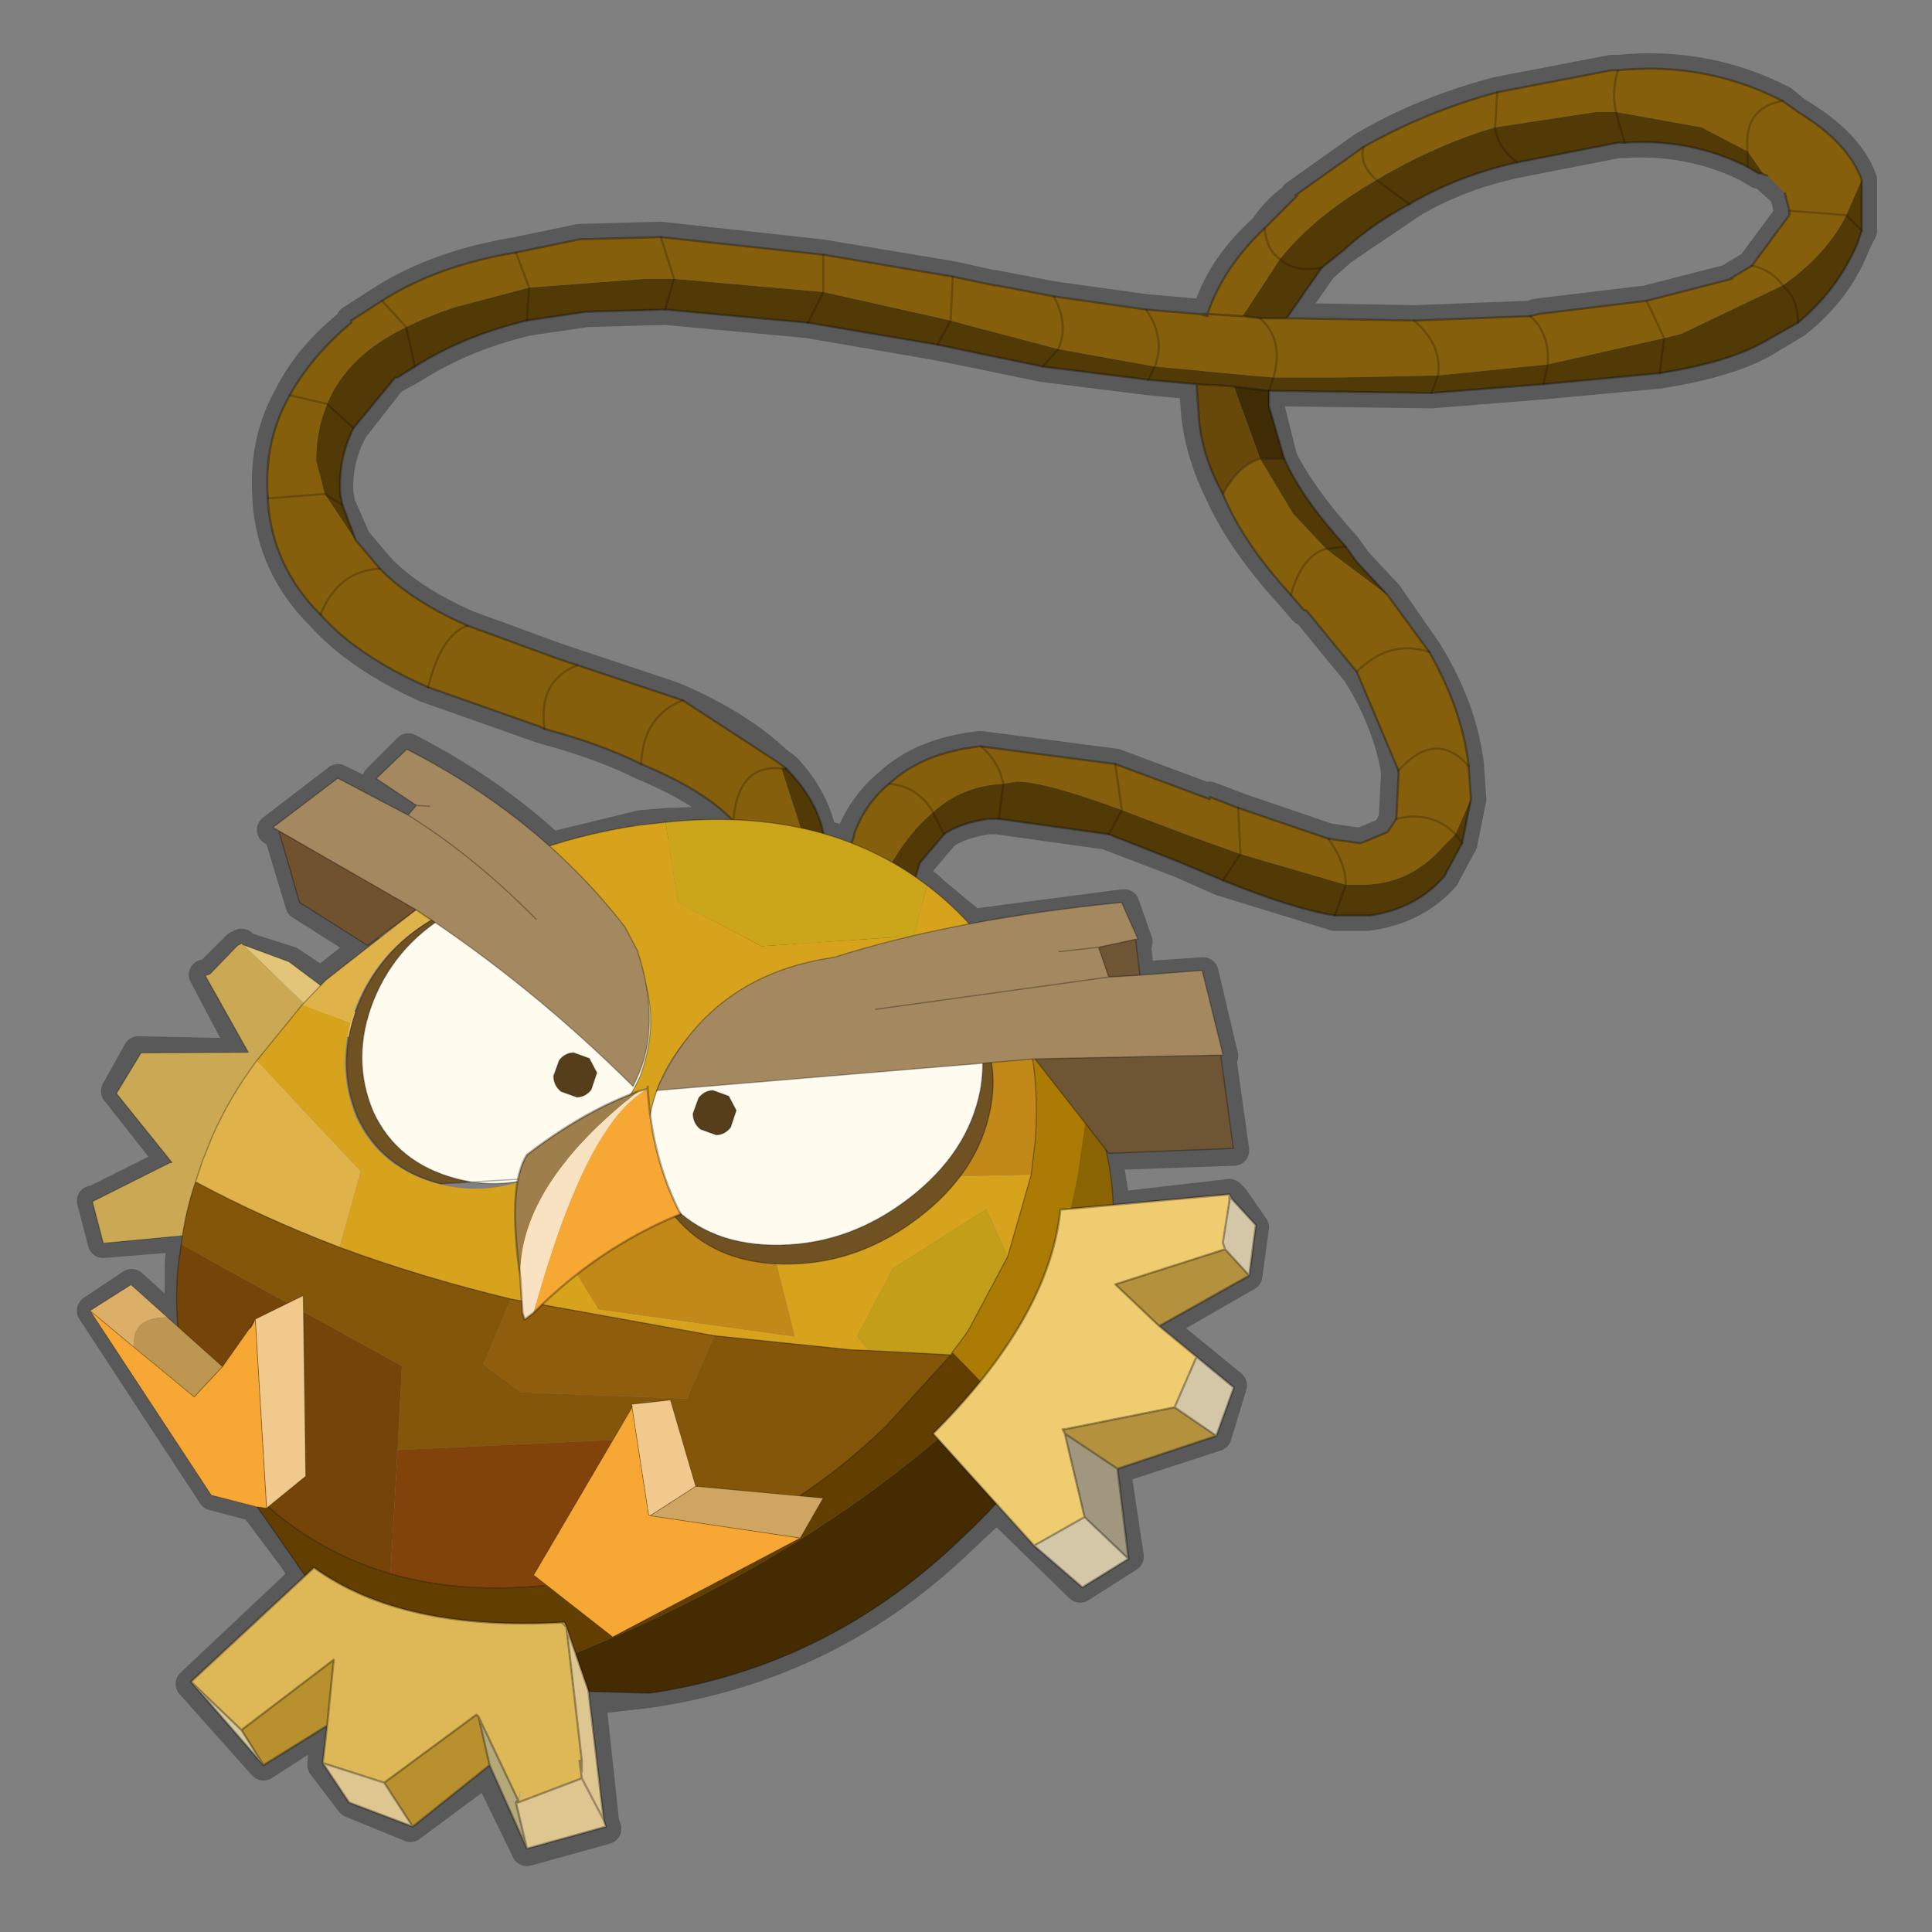 <?xml version="1.0" encoding="UTF-8" standalone="no"?>
<svg xmlns:xlink="http://www.w3.org/1999/xlink" height="440.0px" width="440.0px" xmlns="http://www.w3.org/2000/svg">
  <rect width="100%" height="100%" fill="#808080" stroke="none"/>
  <g transform="matrix(10.0, 0.0, 0.0, 10.0, 0.0, 0.0)">
    <use height="44.0" transform="matrix(1.0, 0.0, 0.0, 1.0, 0.0, 0.0)" width="44.0" xlink:href="#shape0"/>
    <use height="15.8" transform="matrix(0.545, -0.091, 0.047, 0.407, 1.5, 22.15)" width="13.0" xlink:href="#sprite0"/>
    <use height="36.6" transform="matrix(0.546, -0.011, 0.011, 0.546, 3.8, 18.9)" width="39.15" xlink:href="#sprite1"/>
    <use height="18.35" transform="matrix(0.546, -0.011, 0.011, 0.546, 6.179, 17.124)" width="15.6" xlink:href="#sprite2"/>
    <use height="14.8" transform="matrix(0.546, -0.011, 0.011, 0.546, 14.626, 20.772)" width="24.45" xlink:href="#sprite4"/>
    <use height="5.3" transform="matrix(1.0, 0.0, 0.0, 1.0, 11.75, 24.75)" width="3.75" xlink:href="#shape8"/>
    <use height="14.4" transform="matrix(0.383, -0.122, 0.172, 0.367, 1.929, 29.593)" width="11.4" xlink:href="#sprite5"/>
    <use height="6.4" transform="matrix(1.0, 0.0, 0.0, 1.0, 4.35, 35.7)" width="9.45" xlink:href="#shape10"/>
    <use height="15.0" transform="matrix(0.352, 0.177, -0.137, 0.335, 14.037, 31.265)" width="13.85" xlink:href="#sprite6"/>
    <use height="8.95" transform="matrix(1.0, 0.0, 0.0, 1.0, 21.25, 27.2)" width="7.35" xlink:href="#shape12"/>
  </g>
  <defs>
    <g id="shape0" transform="matrix(1.0, 0.0, 0.0, 1.0, 0.0, 0.0)">
      <path d="M44.0 44.0 L0.0 44.0 0.0 0.0 44.0 0.0 44.0 44.0" fill="#43adca" fill-opacity="0.0" fill-rule="evenodd" stroke="none"/>
      <path d="M42.4 5.25 L42.4 4.1 Q42.1 3.25 40.9 2.55 L40.6 2.3 Q38.85 1.4 36.85 1.6 L36.7 1.6 34.1 2.1 Q32.4 2.55 31.05 3.35 L29.5 4.45 29.55 4.45 Q29.1 4.75 28.8 5.2 27.8 6.1 27.5 7.15 L27.5 7.2 27.25 7.15 26.1 7.05 23.95 6.75 22.65 6.5 22.6 6.5 21.7 6.3 18.7 5.8 15.05 5.4 13.2 5.45 11.75 5.75 Q9.95 6.05 8.7 6.85 L8.0 7.3 8.0 7.35 Q7.05 8.1 6.6 9.0 6.0 10.05 6.1 11.35 L6.1 11.4 Q6.2 12.9 7.3 14.0 8.15 14.95 9.7 15.65 L12.25 16.55 12.4 16.6 Q13.7 16.95 14.6 17.4 16.05 18.0 16.7 18.7 L15.2 18.75 14.6 18.8 12.55 19.3 Q11.15 18.0 9.3 17.05 L8.6 17.75 9.5 18.35 9.3 18.55 7.7 17.75 6.2 18.9 6.35 18.95 6.85 20.6 8.35 21.55 7.4 22.3 7.35 22.4 6.6 21.9 5.5 21.55 5.5 21.5 5.4 21.55 4.75 22.2 4.65 22.2 5.6 24.0 3.15 23.95 2.65 24.85 3.95 26.5 3.85 26.5 2.15 27.35 2.1 27.35 2.35 28.3 4.2 28.15 4.15 28.3 4.1 28.8 4.1 30.25 3.0 29.25 2.1 29.85 4.85 34.05 5.8 34.3 6.7 35.5 6.95 35.9 4.35 38.35 6.0 40.2 7.4 39.3 7.35 40.2 8.0 41.05 9.35 41.6 11.1 40.3 12.0 42.15 13.8 41.65 13.75 41.5 13.45 38.7 14.75 38.55 Q18.9 37.95 21.9 35.05 L22.7 34.3 24.6 36.15 25.7 35.45 25.4 33.45 27.7 32.7 28.05 31.55 26.4 30.2 28.4 29.05 28.55 27.95 28.1 27.3 28.0 27.2 25.4 27.5 25.2 26.25 25.25 26.3 28.1 26.2 27.8 24.05 27.85 24.05 27.4 22.15 25.95 22.25 25.85 21.45 25.9 21.45 25.6 20.6 22.15 21.05 21.25 20.3 21.15 20.2 20.85 20.0 20.95 19.65 21.5 19.0 Q21.85 18.75 22.5 18.65 L22.7 18.65 25.2 19.0 26.9 19.65 27.8 20.05 30.4 20.85 31.15 20.85 Q32.25 20.7 32.9 19.95 L32.95 19.85 33.3 19.2 33.5 18.2 33.45 17.5 33.45 17.45 Q33.3 16.15 32.5 14.85 L31.6 13.55 30.9 12.8 30.65 12.45 Q29.65 11.35 29.2 10.45 L28.9 9.25 28.9 9.2 28.9 8.9 32.6 8.95 35.1 8.75 37.8 8.5 Q39.35 8.25 40.15 7.8 L40.9 7.35 Q41.85 6.6 42.25 5.55 L42.4 5.25 M36.95 3.25 Q38.5 3.15 39.8 3.8 L40.05 3.95 40.1 3.95 40.2 4.0 40.65 4.4 40.75 4.8 40.75 4.9 39.9 6.05 39.4 6.35 39.45 6.35 37.5 6.85 35.0 7.15 34.85 7.2 32.2 7.3 29.5 7.25 29.3 7.25 30.1 6.1 30.55 5.7 32.1 4.65 Q33.15 4.0 34.55 3.7 L36.85 3.25 36.95 3.25 M22.3 8.05 L23.75 8.35 26.15 8.65 27.2 8.75 27.25 9.45 Q27.35 10.35 27.8 11.25 28.3 12.35 29.4 13.55 L29.7 13.9 29.75 13.9 30.9 15.3 Q31.6 16.4 31.8 17.55 L31.8 17.65 31.75 18.65 31.6 18.95 31.0 19.2 30.95 19.2 30.25 19.1 28.2 18.4 27.55 18.15 27.55 18.2 25.4 17.4 22.35 17.0 22.3 17.0 Q21.0 17.15 20.25 17.85 19.7 18.3 19.4 19.0 L19.4 19.05 19.35 19.2 18.7 19.0 Q18.55 18.2 17.9 17.5 L17.7 17.35 Q16.85 16.55 15.5 15.95 L15.25 15.85 13.15 15.15 12.7 15.0 10.65 14.25 Q9.4 13.7 8.7 13.0 L8.65 12.95 8.1 12.3 7.75 11.5 7.7 11.25 Q7.65 10.45 8.05 9.75 L8.95 8.6 9.0 8.6 9.45 8.35 Q10.55 7.65 12.0 7.3 L13.35 7.1 15.15 7.05 18.4 7.35 21.3 7.85 22.3 8.05" fill="none" stroke="#000000" stroke-linecap="round" stroke-linejoin="round" stroke-opacity="0.302" stroke-width="0.7"/>
      <path d="M42.05 4.9 Q41.6 5.8 40.6 6.5 40.35 6.15 39.9 6.05 40.35 6.15 40.6 6.5 L38.3 7.6 37.9 7.7 35.25 8.3 Q35.3 7.6 34.85 7.2 35.3 7.6 35.25 8.3 L32.75 8.55 Q32.85 7.85 32.2 7.3 L34.85 7.2 35.05 7.15 37.5 6.85 39.45 6.35 39.4 6.35 39.9 6.05 40.75 4.9 40.75 4.8 42.05 4.9 40.75 4.8 40.65 4.4 40.25 4.0 40.1 3.95 40.15 3.95 39.8 3.45 38.75 2.9 36.8 2.55 36.35 2.55 34.05 2.9 Q32.85 3.25 31.6 3.95 L31.35 4.1 Q29.95 4.9 29.15 5.9 28.85 5.7 28.8 5.2 28.85 5.7 29.15 5.9 L28.3 7.2 28.7 7.25 29.3 7.25 29.5 7.25 32.2 7.3 Q32.85 7.85 32.75 8.55 L30.5 8.6 29.0 8.6 26.3 8.35 Q26.55 7.7 26.1 7.05 26.55 7.7 26.3 8.35 L24.1 7.95 22.2 7.45 21.65 7.3 21.7 6.3 22.65 6.5 22.7 6.5 24.0 6.75 26.1 7.05 27.3 7.15 27.5 7.2 27.5 7.15 Q27.85 6.1 28.8 5.2 L29.55 4.45 29.5 4.45 31.05 3.35 Q32.45 2.55 34.1 2.1 L36.7 1.6 36.85 1.6 Q38.85 1.4 40.6 2.3 L40.95 2.55 Q42.1 3.25 42.4 4.1 L42.05 4.9 M31.6 13.55 L32.55 14.85 Q33.3 16.15 33.45 17.45 L33.45 17.5 33.5 18.2 33.15 19.0 32.85 19.3 Q32.1 20.15 31.0 20.15 L30.65 20.15 28.25 19.45 27.0 19.0 25.55 18.45 25.4 17.4 27.55 18.2 27.55 18.15 28.2 18.4 30.25 19.1 30.95 19.2 31.0 19.2 31.6 18.95 31.8 18.65 31.85 17.65 31.85 17.55 30.9 15.3 29.75 13.9 29.7 13.9 29.4 13.55 Q28.3 12.35 27.85 11.25 28.2 10.6 28.7 10.45 L29.45 11.7 30.2 12.5 Q29.65 12.65 29.4 13.55 29.65 12.65 30.2 12.5 L31.6 13.55 M18.9 22.85 L18.55 22.45 18.5 21.9 19.2 19.7 19.45 19.05 19.45 19.0 Q19.7 18.3 20.25 17.85 21.0 17.15 22.3 17.0 L22.35 17.0 25.4 17.4 25.55 18.45 Q23.8 17.8 23.15 17.8 L22.85 17.85 Q21.9 17.9 21.25 18.5 20.9 17.9 20.25 17.85 20.9 17.9 21.25 18.5 20.7 18.95 20.25 19.75 L20.2 19.75 Q19.55 20.8 18.9 22.85 M8.1 12.3 L8.65 12.95 8.7 13.0 Q9.4 13.7 10.65 14.25 L12.7 15.0 13.15 15.15 15.25 15.85 15.55 15.95 17.7 17.35 17.9 17.5 17.8 17.5 18.25 18.9 18.2 19.5 Q17.85 20.95 15.9 22.2 L15.75 21.65 16.05 21.1 17.0 20.3 17.15 19.8 17.15 19.5 16.7 18.7 Q16.05 18.0 14.6 17.4 13.7 16.95 12.4 16.6 L12.3 16.55 9.75 15.65 Q8.15 14.95 7.3 14.0 6.2 12.9 6.1 11.4 L6.1 11.35 Q6.0 10.05 6.6 9.0 7.1 8.1 8.0 7.35 L8.0 7.3 8.7 6.85 Q9.95 6.05 11.75 5.75 L13.2 5.45 15.05 5.4 18.75 5.8 21.7 6.3 21.65 7.3 18.75 6.65 15.35 6.35 14.7 6.35 12.05 6.55 10.35 7.0 Q9.75 7.2 9.25 7.45 L8.7 6.85 9.25 7.45 Q7.9 8.1 7.45 9.2 L6.6 9.0 7.45 9.2 Q7.2 9.8 7.2 10.5 L7.4 11.25 7.8 11.85 8.1 12.3 M36.85 1.6 Q36.7 2.05 36.8 2.55 36.7 2.05 36.85 1.6 M40.6 2.3 Q39.7 2.45 39.8 3.45 39.7 2.45 40.6 2.3 M31.35 4.1 Q30.95 3.75 31.05 3.35 30.95 3.75 31.35 4.1 M34.1 2.1 L34.05 2.9 34.1 2.1 M37.5 6.85 L37.9 7.7 37.5 6.85 M24.0 6.75 Q24.35 7.4 24.1 7.95 24.35 7.4 24.0 6.75 M29.0 8.6 Q29.25 7.75 28.7 7.25 29.25 7.75 29.0 8.6 M28.3 7.2 L27.5 7.15 28.3 7.2 M28.2 18.4 L28.25 19.45 28.2 18.4 M22.35 17.0 Q22.75 17.35 22.85 17.85 22.75 17.35 22.35 17.0 M31.8 18.65 Q32.6 18.45 33.15 19.0 32.6 18.45 31.8 18.65 M32.55 14.85 Q31.65 14.55 30.9 15.3 31.65 14.55 32.55 14.85 M30.25 19.1 Q30.65 19.65 30.65 20.15 30.65 19.65 30.25 19.1 M31.85 17.55 Q32.7 16.6 33.45 17.45 32.7 16.6 31.85 17.55 M11.75 5.75 L12.05 6.55 11.75 5.75 M15.35 6.35 L15.05 5.4 15.35 6.35 M18.75 5.8 L18.75 6.65 18.75 5.8 M6.1 11.35 L7.4 11.25 6.1 11.35 M12.4 16.6 Q12.25 15.5 13.15 15.15 12.25 15.5 12.4 16.6 M9.75 15.65 Q10.05 14.45 10.65 14.25 10.05 14.45 9.75 15.65 M15.55 15.95 Q14.65 16.3 14.6 17.4 14.65 16.3 15.55 15.95 M16.7 18.7 Q16.8 17.4 17.8 17.5 16.8 17.4 16.7 18.7 M20.25 19.75 L19.2 19.7 20.25 19.75 M8.65 12.95 Q7.7 13.0 7.3 14.0 7.7 13.0 8.65 12.95 M17.15 19.8 L18.2 19.5 17.15 19.8" fill="#855f0b" fill-rule="evenodd" stroke="none"/>
      <path d="M42.4 5.25 L42.3 5.55 Q41.85 6.6 40.95 7.35 40.95 6.8 40.6 6.5 40.95 6.8 40.95 7.35 L40.15 7.8 Q39.35 8.25 37.8 8.5 L35.15 8.75 32.6 8.95 28.9 8.9 29.0 8.6 30.5 8.6 32.75 8.55 35.25 8.3 37.9 7.7 38.3 7.6 40.6 6.5 Q41.6 5.8 42.05 4.9 L42.4 5.25 42.05 4.9 42.4 4.1 42.4 5.25 M29.25 10.45 Q29.65 11.35 30.65 12.45 L30.9 12.8 31.6 13.55 30.2 12.5 29.45 11.7 28.7 10.45 29.25 10.45 M33.5 18.2 L33.3 19.2 32.95 19.85 32.9 19.95 Q32.25 20.7 31.2 20.85 L30.4 20.85 Q29.45 20.7 27.85 20.05 L26.9 19.65 25.25 19.0 22.75 18.65 22.5 18.65 Q21.85 18.75 21.5 19.0 L20.95 19.65 20.75 20.3 20.1 22.35 19.65 22.8 19.05 22.9 18.9 22.85 Q19.55 20.8 20.2 19.75 L20.25 19.75 Q20.7 18.95 21.25 18.5 21.9 17.9 22.85 17.85 L23.15 17.8 Q23.8 17.8 25.55 18.45 L25.25 19.0 25.55 18.45 27.0 19.0 28.25 19.45 27.85 20.05 28.25 19.45 30.65 20.15 31.0 20.15 Q32.1 20.15 32.85 19.3 L33.15 19.0 33.5 18.2 M27.25 8.75 L26.15 8.65 23.75 8.35 22.3 8.05 21.35 7.85 18.4 7.35 15.15 7.05 13.35 7.1 12.0 7.3 Q10.55 7.65 9.45 8.35 L9.05 8.6 9.0 8.6 8.05 9.75 Q7.7 10.45 7.75 11.25 L7.8 11.5 8.1 12.3 7.8 11.85 7.4 11.25 7.8 11.5 7.4 11.25 7.2 10.5 Q7.2 9.8 7.45 9.2 L8.05 9.75 7.45 9.2 Q7.9 8.1 9.25 7.45 9.75 7.2 10.35 7.0 L12.05 6.55 12.0 7.3 12.05 6.55 14.7 6.35 15.35 6.35 18.75 6.65 21.65 7.3 22.2 7.45 24.1 7.95 23.75 8.35 24.1 7.95 26.3 8.35 29.0 8.6 28.9 8.9 28.1 8.8 27.25 8.75 M17.9 17.5 Q18.75 18.35 18.8 19.35 L18.85 19.75 Q18.85 20.7 18.25 21.4 L18.2 21.45 17.1 22.35 16.5 22.55 15.95 22.25 15.9 22.2 Q17.85 20.95 18.2 19.5 L18.85 19.75 18.2 19.5 18.25 18.9 17.8 17.5 17.9 17.5 M37.8 8.5 L37.9 7.7 37.8 8.5 M34.05 2.9 L36.35 2.55 36.8 2.55 37.0 3.25 36.8 2.55 38.75 2.9 39.8 3.45 40.15 3.95 40.1 3.95 40.05 3.95 39.8 3.8 39.8 3.45 39.8 3.8 Q38.5 3.15 37.0 3.25 L36.85 3.25 34.55 3.7 Q34.1 3.35 34.05 2.9 34.1 3.35 34.55 3.7 33.2 4.0 32.1 4.65 31.25 5.1 30.6 5.7 L30.1 6.1 Q29.45 6.2 29.15 5.9 29.45 6.2 30.1 6.1 L29.3 7.25 28.7 7.25 28.3 7.2 29.15 5.9 Q29.95 4.9 31.35 4.1 L31.6 3.95 Q32.85 3.25 34.05 2.9 M31.35 4.1 L32.1 4.65 31.35 4.1 M35.25 8.3 L35.15 8.75 35.25 8.3 M32.6 8.95 L32.75 8.55 32.6 8.95 M21.35 7.85 L21.65 7.3 21.35 7.85 M18.4 7.35 L18.75 6.65 18.4 7.35 M26.15 8.65 L26.3 8.35 26.15 8.65 M30.65 12.45 L30.2 12.5 30.65 12.45 M22.75 18.65 L22.85 17.85 22.75 18.65 M20.25 19.75 L20.75 20.3 20.25 19.75 M21.5 19.0 L21.25 18.5 21.5 19.0 M33.3 19.2 L33.15 19.0 33.3 19.2 M30.65 20.15 L30.4 20.85 30.65 20.15 M9.45 8.35 L9.25 7.45 9.45 8.35 M15.35 6.35 L15.15 7.05 15.35 6.35" fill="#523a06" fill-rule="evenodd" stroke="none"/>
      <path d="M27.85 11.25 Q27.35 10.35 27.3 9.45 L27.25 8.75 28.1 8.8 28.7 10.45 Q28.2 10.6 27.85 11.25" fill="#694909" fill-rule="evenodd" stroke="none"/>
      <path d="M28.9 8.9 L28.9 9.2 28.9 9.25 29.25 10.45 28.7 10.45 28.1 8.8 28.9 8.9" fill="#402c04" fill-rule="evenodd" stroke="none"/>
      <path d="M40.95 7.35 Q41.85 6.6 42.3 5.55 L42.4 5.25 M40.95 7.35 L40.15 7.8 Q39.35 8.25 37.8 8.5 L35.15 8.75 32.6 8.95 28.9 8.9 28.9 9.2 28.9 9.25 29.25 10.45 Q29.65 11.35 30.65 12.45 L30.9 12.8 31.6 13.55 32.55 14.85 Q33.3 16.15 33.45 17.45 L33.45 17.5 33.5 18.2 33.3 19.2 32.95 19.85 32.9 19.95 Q32.25 20.7 31.2 20.85 L30.4 20.85 Q29.45 20.7 27.85 20.05 L26.9 19.65 25.25 19.0 22.75 18.65 22.5 18.65 Q21.85 18.75 21.5 19.0 L20.95 19.65 20.75 20.3 20.1 22.35 19.65 22.8 19.05 22.9 18.9 22.85 18.55 22.45 18.5 21.9 19.2 19.7 19.45 19.05 19.45 19.0 Q19.7 18.3 20.25 17.85 21.0 17.15 22.3 17.0 L22.35 17.0 25.4 17.4 27.55 18.2 27.55 18.15 28.2 18.4 30.25 19.1 30.95 19.2 31.0 19.2 31.6 18.95 31.8 18.65 31.85 17.65 31.85 17.55 30.9 15.3 29.75 13.9 29.7 13.9 29.4 13.55 Q28.3 12.35 27.85 11.25 27.35 10.35 27.3 9.45 L27.25 8.75 26.15 8.65 23.75 8.35 22.3 8.05 21.35 7.85 18.4 7.35 15.15 7.05 13.35 7.1 12.0 7.3 Q10.55 7.65 9.45 8.35 L9.05 8.6 9.0 8.6 8.05 9.75 Q7.7 10.45 7.75 11.25 L7.8 11.5 8.1 12.3 8.65 12.95 8.7 13.0 Q9.4 13.7 10.65 14.25 L12.7 15.0 13.15 15.15 15.25 15.85 15.55 15.95 17.7 17.35 17.9 17.5 Q18.75 18.35 18.8 19.35 L18.85 19.75 Q18.85 20.7 18.25 21.4 L18.2 21.45 17.1 22.35 16.5 22.55 15.95 22.25 15.9 22.2 15.75 21.65 16.05 21.1 17.0 20.3 17.15 19.8 17.15 19.5 16.7 18.7 Q16.05 18.0 14.6 17.4 13.7 16.95 12.4 16.6 L12.3 16.55 9.75 15.65 Q8.15 14.95 7.3 14.0 6.2 12.9 6.1 11.4 L6.1 11.35 Q6.0 10.05 6.6 9.0 7.1 8.1 8.0 7.35 L8.0 7.3 8.7 6.85 Q9.95 6.05 11.75 5.75 L13.2 5.45 15.05 5.4 18.75 5.8 21.7 6.3 22.65 6.5 22.7 6.5 24.0 6.75 26.1 7.05 27.3 7.15 27.5 7.15 Q27.85 6.1 28.8 5.2 L29.55 4.45 29.5 4.45 31.05 3.35 Q32.45 2.55 34.1 2.1 L36.7 1.6 36.85 1.6 Q38.85 1.4 40.6 2.3 L40.95 2.55 Q42.1 3.25 42.4 4.1 L42.4 5.25 M40.75 4.8 L40.75 4.9 39.9 6.05 M34.55 3.7 L36.85 3.25 37.0 3.25 M40.1 3.95 L40.25 4.0 M40.65 4.4 L40.75 4.8 M39.8 3.8 L40.05 3.95 40.1 3.95 M39.8 3.8 Q38.5 3.15 37.0 3.25 M30.1 6.1 L30.6 5.7 Q31.25 5.1 32.1 4.65 M30.1 6.1 L29.3 7.25 29.5 7.25 32.2 7.3 34.85 7.2 35.05 7.15 37.5 6.85 39.45 6.35 39.4 6.35 39.9 6.05 M34.55 3.7 Q33.2 4.0 32.1 4.65 M28.3 7.2 L28.7 7.25 29.3 7.25 M28.1 8.8 L28.9 8.9 M27.5 7.15 L27.5 7.2 27.3 7.15 M28.1 8.8 L27.25 8.75 M27.5 7.15 L28.3 7.2" fill="none" stroke="#000000" stroke-linecap="round" stroke-linejoin="round" stroke-opacity="0.302" stroke-width="0.05"/>
      <path d="M42.4 5.25 L42.05 4.9 40.75 4.8 M40.6 6.5 Q40.95 6.8 40.95 7.35 M39.9 6.05 Q40.35 6.15 40.6 6.5 M37.9 7.7 L37.8 8.5 M36.8 2.55 Q36.7 2.05 36.85 1.6 M37.0 3.25 L36.8 2.55 M39.8 3.45 Q39.7 2.45 40.6 2.3 M39.8 3.45 L39.8 3.8 M32.1 4.65 L31.35 4.1 M29.15 5.9 Q29.45 6.2 30.1 6.1 M31.05 3.35 Q30.95 3.75 31.35 4.1 M34.05 2.9 L34.1 2.1 M34.05 2.9 Q34.1 3.35 34.55 3.7 M34.85 7.2 Q35.3 7.6 35.25 8.3 M37.9 7.7 L37.5 6.85 M35.15 8.75 L35.25 8.3 M32.75 8.55 L32.6 8.95 M32.75 8.55 Q32.85 7.85 32.2 7.3 M28.8 5.2 Q28.85 5.7 29.15 5.9 M23.75 8.35 L24.1 7.95 Q24.35 7.4 24.0 6.75 M21.65 7.3 L21.35 7.85 M21.7 6.3 L21.65 7.3 M18.75 6.65 L18.4 7.35 M28.9 8.9 L29.0 8.6 M26.3 8.35 L26.15 8.65 M28.7 7.25 Q29.25 7.75 29.0 8.6 M26.1 7.05 Q26.55 7.7 26.3 8.35 M27.85 11.25 Q28.2 10.6 28.7 10.45 L29.25 10.45 M30.2 12.5 L30.65 12.45 M25.55 18.45 L25.25 19.0 M28.25 19.45 L28.2 18.4 M25.4 17.4 L25.55 18.45 M22.85 17.85 L22.75 18.65 M20.25 17.85 Q20.9 17.9 21.25 18.5 L21.5 19.0 M22.85 17.85 Q22.75 17.35 22.35 17.0 M20.75 20.3 L20.25 19.75 M27.85 20.05 L28.25 19.45 M30.65 20.15 Q30.65 19.65 30.25 19.1 M30.9 15.3 Q31.65 14.55 32.55 14.85 M33.15 19.0 Q32.6 18.45 31.8 18.65 M33.15 19.0 L33.3 19.2 M33.45 17.45 Q32.7 16.6 31.85 17.55 M29.4 13.55 Q29.65 12.65 30.2 12.5 M30.4 20.85 L30.65 20.15 M12.0 7.3 L12.05 6.55 11.75 5.75 M9.25 7.45 L9.45 8.35 M9.25 7.45 L8.7 6.85 M15.15 7.05 L15.35 6.35 M18.75 6.65 L18.75 5.8 M15.05 5.4 L15.35 6.35 M6.6 9.0 L7.45 9.2 M7.4 11.25 L6.1 11.35 M7.4 11.25 L7.8 11.5 M8.05 9.75 L7.45 9.2 M17.8 17.5 L17.9 17.5 M17.8 17.5 Q16.8 17.4 16.7 18.7 M14.6 17.4 Q14.65 16.3 15.55 15.95 M10.65 14.25 Q10.05 14.45 9.75 15.65 M13.15 15.15 Q12.25 15.5 12.4 16.6 M18.85 19.75 L18.2 19.5 17.15 19.8 M7.3 14.0 Q7.7 13.0 8.65 12.95 M19.2 19.7 L20.25 19.75" fill="none" stroke="#000000" stroke-linecap="round" stroke-linejoin="round" stroke-opacity="0.2" stroke-width="0.05"/>
    </g>
    <g id="sprite0" transform="matrix(1.0, 0.0, 0.0, 1.0, 0.0, 0.0)">
      <use height="15.8" transform="matrix(1.0, 0.0, 0.0, 1.0, 0.0, 0.0)" width="13.0" xlink:href="#shape1"/>
    </g>
    <g id="shape1" transform="matrix(1.0, 0.0, 0.0, 1.0, 0.0, 0.0)">
      <path d="M10.9 6.05 Q7.6 9.1 6.5 15.8 L0.25 15.2 0.0 12.8 0.05 12.8 3.35 11.4 3.45 11.4 1.5 7.1 2.7 5.1 7.1 6.05 5.7 1.45 5.9 1.4 7.15 0.1 7.35 0.0 7.4 0.1 10.9 6.05" fill="#caa854" fill-rule="evenodd" stroke="none"/>
      <path d="M7.4 0.1 L9.2 1.45 13.0 6.55 10.9 6.05 7.4 0.1" fill="#e3c57a" fill-rule="evenodd" stroke="none"/>
      <path d="M10.9 6.05 Q7.6 9.1 6.5 15.8 L0.25 15.2 0.0 12.8 0.05 12.8 3.35 11.4 3.45 11.4 1.5 7.1 2.7 5.1 7.1 6.05 5.7 1.45 5.9 1.4 7.15 0.1 7.35 0.0 7.4 0.1 9.2 1.45 13.0 6.55 10.9 6.05 Z" fill="none" stroke="#000000" stroke-linecap="round" stroke-linejoin="round" stroke-opacity="0.302" stroke-width="0.05"/>
    </g>
    <g id="sprite1" transform="matrix(1.0, 0.0, 0.0, 1.0, 0.0, 0.0)">
      <use height="36.6" transform="matrix(1.0, 0.0, 0.0, 1.0, 0.0, 0.0)" width="39.15" xlink:href="#shape2"/>
    </g>
    <g id="shape2" transform="matrix(1.0, 0.0, 0.0, 1.0, 0.0, 0.0)">
      <path d="M32.25 22.55 L32.3 22.45 32.35 22.5 32.25 22.55" fill="#6e481d" fill-rule="evenodd" stroke="none"/>
      <path d="M20.8 0.1 L21.25 3.45 24.7 5.35 31.05 5.05 31.65 2.95 31.9 3.15 Q33.4 4.4 34.35 5.9 L34.7 6.5 35.45 8.25 35.8 9.6 34.05 9.7 32.9 7.9 Q31.2 6.05 28.3 6.05 25.35 6.05 22.9 7.9 20.45 9.7 19.9 12.3 L19.8 13.65 19.1 13.1 17.3 13.45 18.1 12.75 18.35 12.45 18.35 12.4 19.4 10.85 19.45 10.7 Q20.4 8.25 19.5 6.1 18.55 3.85 16.15 3.2 13.7 2.55 11.25 3.8 L10.9 4.0 10.3 3.55 Q14.6 0.85 19.7 0.2 L20.8 0.1 M32.8 15.1 L35.75 15.1 34.7 18.5 33.85 16.5 29.9 18.9 28.35 21.7 28.85 22.3 28.05 22.25 22.4 21.55 13.95 19.85 Q10.15 18.85 6.85 17.55 L7.8 14.4 3.55 9.7 5.5 7.4 7.5 8.2 Q6.9 10.2 7.65 12.15 8.6 14.3 11.05 15.0 13.4 15.65 15.85 14.4 L16.15 14.25 15.7 17.1 17.6 20.35 25.75 21.65 25.05 18.6 25.65 18.6 26.0 18.6 Q28.7 18.5 31.05 16.75 L32.8 15.1" fill="#d7a31c" fill-rule="evenodd" stroke="none"/>
      <path d="M17.3 13.45 L19.1 13.1 19.8 13.65 Q19.8 15.4 21.05 16.75 22.55 18.4 25.05 18.6 L25.75 21.65 17.6 20.35 15.7 17.1 16.15 14.25 17.3 13.45 M34.05 9.7 L35.8 9.6 Q36.15 11.5 35.95 13.65 L35.75 15.1 32.8 15.1 Q33.8 13.8 34.1 12.3 34.4 10.9 34.05 9.7" fill="#c28919" fill-rule="evenodd" stroke="none"/>
      <path d="M28.85 22.3 L28.35 21.7 29.9 18.9 33.85 16.5 34.7 18.5 33.05 21.45 32.85 21.75 32.3 22.45 32.25 22.55 28.85 22.3" fill="#c29e19" fill-rule="evenodd" stroke="none"/>
      <path d="M31.65 2.95 L31.05 5.05 24.7 5.35 21.25 3.45 20.8 0.1 Q27.35 -0.45 31.65 2.95" fill="#cca61a" fill-rule="evenodd" stroke="none"/>
      <path d="M10.3 3.55 L10.9 4.0 Q8.7 5.25 7.75 7.5 L7.5 8.2 5.5 7.4 6.5 6.4 10.3 3.55 M0.9 14.7 L1.2 13.85 1.6 12.9 Q2.35 11.25 3.55 9.7 L7.8 14.4 6.85 17.55 Q3.65 16.25 0.9 14.7" fill="#dfb34a" fill-rule="evenodd" stroke="none"/>
      <path d="M0.25 17.3 Q0.45 15.95 0.9 14.7 3.65 16.25 6.85 17.55 10.15 18.85 13.95 19.85 L12.75 22.55 14.3 23.75 21.2 24.15 22.4 21.55 28.05 22.25 28.85 22.3 32.25 22.55 29.5 25.45 Q25.85 28.85 21.5 30.45 L18.5 25.8 9.1 26.05 9.35 22.55 0.25 17.3" fill="#83560a" fill-rule="evenodd" stroke="none"/>
      <path d="M2.0 26.5 Q-0.4 23.05 0.1 18.2 L0.25 17.3 9.35 22.55 9.1 26.05 8.7 31.2 Q6.15 30.4 4.1 28.7 L3.7 28.35 2.0 26.5" fill="#754409" fill-rule="evenodd" stroke="none"/>
      <path d="M21.5 30.45 Q19.0 31.35 16.3 31.7 12.05 32.25 8.7 31.2 L9.1 26.05 18.5 25.8 21.5 30.45" fill="#82430a" fill-rule="evenodd" stroke="none"/>
      <path d="M22.4 21.55 L21.2 24.15 14.3 23.75 12.75 22.55 13.95 19.85 22.4 21.55" fill="#8f5d0b" fill-rule="evenodd" stroke="none"/>
      <path d="M12.35 36.05 Q9.45 35.3 7.2 33.4 5.65 32.1 4.7 30.55 L2.0 26.5 3.7 28.35 4.1 28.7 Q6.15 30.4 8.7 31.2 12.05 32.25 16.3 31.7 19.0 31.35 21.5 30.45 25.85 28.85 29.5 25.45 L32.25 22.55 32.35 22.5 33.7 23.95 33.85 24.1 33.65 24.3 Q25.25 32.0 12.35 36.05" fill="#633e01" fill-rule="evenodd" stroke="none"/>
      <path d="M36.0 26.4 Q34.6 28.35 32.6 30.15 26.9 35.45 19.4 36.4 L12.35 36.05 Q25.25 32.0 33.65 24.3 L33.85 24.1 36.0 26.4" fill="#452b01" fill-rule="evenodd" stroke="none"/>
      <path d="M35.8 9.6 L35.45 8.25 34.7 6.5 36.85 9.75 37.0 10.0 38.2 12.05 37.7 15.1 Q36.55 20.7 33.7 23.95 L32.35 22.5 32.3 22.45 32.85 21.75 33.05 21.45 34.7 18.5 35.75 15.1 35.95 13.65 Q36.15 11.5 35.8 9.6" fill="#ab7b03" fill-rule="evenodd" stroke="none"/>
      <path d="M38.2 12.05 Q39.45 14.8 39.05 18.35 38.6 22.65 36.0 26.4 L33.85 24.1 33.7 23.95 Q36.55 20.7 37.7 15.1 L38.2 12.05" fill="#8a6302" fill-rule="evenodd" stroke="none"/>
      <path d="M31.65 2.95 Q27.35 -0.45 20.8 0.1 L19.7 0.2 Q14.6 0.85 10.3 3.55 M35.8 9.6 L35.45 8.25 34.7 6.5 34.35 5.9 Q33.4 4.4 31.9 3.15 L31.65 2.95 M35.75 15.1 L35.95 13.65 Q36.15 11.5 35.8 9.6 M34.7 6.5 L36.85 9.75 37.0 10.0 38.2 12.05 Q39.45 14.8 39.05 18.35 38.6 22.65 36.0 26.4 34.6 28.35 32.6 30.15 26.9 35.45 19.4 36.4 L12.35 36.05 Q9.45 35.3 7.2 33.4 5.65 32.1 4.7 30.55 L2.0 26.5 Q-0.4 23.05 0.1 18.2 L0.25 17.3 Q0.45 15.95 0.9 14.7 L1.2 13.85 1.6 12.9 Q2.35 11.25 3.55 9.7 L5.5 7.4 6.5 6.4 10.3 3.55 M22.4 21.55 L13.95 19.85 Q10.15 18.85 6.85 17.55 3.65 16.25 0.9 14.7 M28.85 22.3 L32.25 22.55 32.3 22.45 32.85 21.75 33.05 21.45 34.7 18.5 35.75 15.1 M22.4 21.55 L28.05 22.25 28.85 22.3 M33.85 24.1 L33.7 23.95 32.35 22.5 32.3 22.45 M32.25 22.55 L29.5 25.45 Q25.85 28.85 21.5 30.45 19.0 31.35 16.3 31.7 12.05 32.25 8.7 31.2 6.15 30.4 4.1 28.7 L3.7 28.35 2.0 26.5 M33.85 24.1 L36.0 26.4" fill="none" stroke="#000000" stroke-linecap="round" stroke-linejoin="round" stroke-opacity="0.302" stroke-width="0.05"/>
    </g>
    <g id="sprite2" transform="matrix(1.0, 0.0, 0.0, 1.0, 2.85, 6.15)">
      <use height="12.25" transform="matrix(1.0, 0.0, 0.0, 1.0, 0.0, -0.05)" width="12.75" xlink:href="#shape3"/>
      <use height="1.85" transform="matrix(1.0, 0.0, 0.0, 1.0, 8.65, 6.65)" width="1.8" xlink:href="#sprite3"/>
      <use height="14.25" transform="matrix(1.0, 0.0, 0.0, 1.0, -2.85, -6.15)" width="15.55" xlink:href="#shape5"/>
    </g>
    <g id="shape3" transform="matrix(1.0, 0.0, 0.0, 1.0, 0.0, 0.05)">
      <path d="M7.7 11.85 L3.85 12.0 Q1.4 11.3 0.45 9.15 -0.45 6.9 0.55 4.5 1.6 2.05 4.05 0.8 L5.65 0.2 Q5.2 0.35 4.7 0.6 2.25 1.85 1.2 4.3 0.2 6.7 1.1 8.95 2.05 11.1 4.5 11.8 6.05 12.25 7.7 11.85" fill="#6f5122" fill-rule="evenodd" stroke="none"/>
      <path d="M5.65 0.2 Q7.3 -0.25 8.95 0.2 11.35 0.85 12.3 3.1 13.2 5.25 12.25 7.7 11.05 10.15 8.65 11.4 L7.7 11.85 Q6.05 12.25 4.5 11.8 2.05 11.1 1.1 8.95 0.2 6.7 1.2 4.3 2.25 1.85 4.7 0.6 5.2 0.35 5.65 0.2" fill="#fffbee" fill-rule="evenodd" stroke="none"/>
      <path d="M5.65 0.2 Q7.3 -0.25 8.95 0.2 11.35 0.85 12.3 3.1 13.2 5.25 12.25 7.7 11.05 10.15 8.65 11.4 L7.7 11.85 3.85 12.0 Q1.4 11.3 0.45 9.15 -0.45 6.9 0.55 4.5 1.6 2.05 4.05 0.8 L5.65 0.2 Q5.2 0.35 4.7 0.6 2.25 1.85 1.2 4.3 0.2 6.7 1.1 8.95 2.05 11.1 4.5 11.8 6.05 12.25 7.7 11.85" fill="none" stroke="#000000" stroke-linecap="round" stroke-linejoin="round" stroke-opacity="0.302" stroke-width="0.05"/>
    </g>
    <g id="sprite3" transform="matrix(1.0, 0.0, 0.0, 1.0, 0.0, 0.0)">
      <use height="1.85" transform="matrix(1.0, 0.0, 0.0, 1.0, 0.0, 0.0)" width="1.8" xlink:href="#shape4"/>
    </g>
    <g id="shape4" transform="matrix(1.0, 0.0, 0.0, 1.0, 0.0, 0.0)">
      <path d="M0.3 1.6 Q0.0 1.35 0.0 0.95 L0.25 0.3 Q0.5 0.0 0.85 0.0 L1.5 0.25 1.8 0.85 1.55 1.55 Q1.3 1.85 0.95 1.85 L0.3 1.6" fill="#573e1a" fill-rule="evenodd" stroke="none"/>
      <path d="M0.3 1.6 Q0.0 1.35 0.0 0.95 L0.25 0.3 Q0.5 0.0 0.85 0.0 L1.5 0.25 1.8 0.85 1.55 1.55 Q1.3 1.85 0.95 1.85 L0.3 1.6 Z" fill="none" stroke="#000000" stroke-linecap="round" stroke-linejoin="round" stroke-opacity="0.302" stroke-width="0.05"/>
    </g>
    <g id="shape5" transform="matrix(1.0, 0.0, 0.0, 1.0, 2.85, 6.15)">
      <path d="M3.7 -3.75 L3.15 -3.8 3.7 -3.75 M-2.6 -2.85 L-2.85 -3.0 -0.1 -5.0 2.8 -3.4 3.15 -3.8 1.5 -4.95 2.8 -6.15 Q8.3 -3.2 11.75 1.45 L12.25 2.45 Q13.2 5.6 12.1 7.8 L11.95 8.1 Q7.8 3.8 3.05 0.55 L-2.6 -2.85 M8.05 1.05 Q5.55 -1.6 2.8 -3.4 5.55 -1.6 8.05 1.05" fill="#a48860" fill-rule="evenodd" stroke="none"/>
      <path d="M3.05 0.55 L1.0 2.0 -1.8 0.15 -2.6 -2.85 3.05 0.55" fill="#70532e" fill-rule="evenodd" stroke="none"/>
      <path d="M3.15 -3.8 L3.7 -3.75 M-2.6 -2.85 L-2.85 -3.0 -0.1 -5.0 2.8 -3.4 3.15 -3.8 1.5 -4.95 2.8 -6.15 Q8.3 -3.2 11.75 1.45 L12.25 2.45 Q13.2 5.6 12.1 7.8 L11.95 8.1 Q7.8 3.8 3.05 0.55 L1.0 2.0 -1.8 0.15 -2.6 -2.85 3.05 0.55 M2.8 -3.4 Q5.55 -1.6 8.05 1.05" fill="none" stroke="#000000" stroke-linecap="round" stroke-linejoin="round" stroke-opacity="0.302" stroke-width="0.05"/>
    </g>
    <g id="sprite4" transform="matrix(1.0, 0.0, 0.0, 1.0, 0.0, 2.25)">
      <use height="12.55" transform="matrix(1.0, 0.0, 0.0, 1.0, 0.0, 0.0)" width="14.5" xlink:href="#shape6"/>
      <use height="1.85" transform="matrix(1.0, 0.0, 0.0, 1.0, 1.95, 5.25)" width="1.8" xlink:href="#sprite3"/>
      <use height="10.45" transform="matrix(1.0, 0.0, 0.0, 1.0, 0.45, -2.25)" width="24.0" xlink:href="#shape7"/>
    </g>
    <g id="shape6" transform="matrix(1.0, 0.0, 0.0, 1.0, 0.0, 0.0)">
      <path d="M13.8 2.7 Q14.8 4.2 14.35 6.25 13.8 8.85 11.3 10.7 8.8 12.55 5.9 12.55 2.95 12.55 1.3 10.7 0.65 10.0 0.35 9.15 L0.9 9.9 Q2.55 11.75 5.5 11.75 8.4 11.75 10.9 9.9 13.4 8.05 13.95 5.45 14.25 3.9 13.8 2.7" fill="#6f5122" fill-rule="evenodd" stroke="none"/>
      <path d="M0.35 9.15 Q-0.2 7.85 0.15 6.25 0.7 3.65 3.15 1.85 5.6 0.0 8.55 0.0 11.45 0.0 13.15 1.85 L13.8 2.7 Q14.25 3.9 13.95 5.45 13.4 8.05 10.9 9.9 8.4 11.75 5.5 11.75 2.55 11.75 0.9 9.9 L0.35 9.15" fill="#fffbee" fill-rule="evenodd" stroke="none"/>
      <path d="M0.35 9.15 Q-0.2 7.85 0.15 6.25 0.7 3.65 3.15 1.85 5.6 0.0 8.55 0.0 11.45 0.0 13.15 1.85 L13.8 2.7 Q14.8 4.2 14.35 6.25 13.8 8.85 11.3 10.7 8.8 12.55 5.9 12.55 2.95 12.55 1.3 10.7 0.65 10.0 0.35 9.15 L0.9 9.9 Q2.55 11.75 5.5 11.75 8.4 11.75 10.9 9.9 13.4 8.05 13.95 5.45 14.25 3.9 13.8 2.7" fill="none" stroke="#000000" stroke-linecap="round" stroke-linejoin="round" stroke-opacity="0.302" stroke-width="0.05"/>
    </g>
    <g id="shape7" transform="matrix(1.0, 0.0, 0.0, 1.0, -0.45, 2.25)">
      <path d="M20.55 -0.7 L20.65 -0.7 20.55 -0.7 M24.0 4.2 L24.1 4.2 24.0 4.2" fill="#6f5122" fill-rule="evenodd" stroke="none"/>
      <path d="M17.35 -0.25 L19.0 -0.4 17.35 -0.25 M20.55 -0.7 L19.0 -0.4 19.4 0.85 20.7 0.8 23.3 0.65 24.1 4.2 24.0 4.2 16.25 4.2 0.45 5.2 Q2.65 0.45 7.95 -0.2 13.05 -1.7 20.0 -2.25 L20.65 -0.7 20.55 -0.7 M9.65 2.0 L19.4 0.85 9.65 2.0" fill="#a48860" fill-rule="evenodd" stroke="none"/>
      <path d="M20.7 0.8 L19.4 0.85 19.0 -0.4 20.55 -0.7 20.7 0.8 M16.25 4.2 L24.0 4.2 24.45 8.1 19.25 8.2 16.25 4.2" fill="#6e5533" fill-rule="evenodd" stroke="none"/>
      <path d="M19.0 -0.4 L17.35 -0.25 M20.55 -0.7 L19.0 -0.4 19.4 0.85 20.7 0.8 20.55 -0.7 M20.65 -0.7 L20.0 -2.25 Q13.05 -1.7 7.95 -0.2 2.65 0.45 0.45 5.2 L16.25 4.2 24.0 4.2 24.45 8.1 19.25 8.2 16.25 4.2 M24.1 4.2 L23.3 0.65 20.7 0.8 M20.65 -0.7 L20.55 -0.7 M24.1 4.2 L24.0 4.2 M19.4 0.85 L9.65 2.0" fill="none" stroke="#000000" stroke-linecap="round" stroke-linejoin="round" stroke-opacity="0.302" stroke-width="0.05"/>
    </g>
    <g id="shape8" transform="matrix(1.0, 0.0, 0.0, 1.0, -11.75, -24.75)">
      <path d="M14.75 24.75 L14.75 24.8 14.75 24.75" fill="#d4a963" fill-rule="evenodd" stroke="none"/>
      <path d="M11.85 29.1 Q11.55 27.0 12.0 26.3 13.3 25.3 14.55 24.85 11.8 27.0 11.85 29.1" fill="#9e7e4a" fill-rule="evenodd" stroke="none"/>
      <path d="M12.15 29.9 Q13.35 25.55 14.75 24.8 14.85 26.4 15.5 27.65 13.65 28.4 12.15 29.9" fill="#f7a834" fill-rule="evenodd" stroke="none"/>
      <path d="M14.75 24.8 Q13.35 25.55 12.15 29.9 L11.95 30.05 11.9 29.9 11.85 29.1 Q11.8 27.0 14.55 24.85 L14.75 24.8" fill="#f9e2c1" fill-rule="evenodd" stroke="none"/>
      <path d="M14.75 24.8 L14.75 24.75 M12.15 29.9 Q13.65 28.4 15.5 27.65 14.85 26.4 14.75 24.8 M14.55 24.85 L14.75 24.8 M11.85 29.1 Q11.55 27.0 12.0 26.3 13.3 25.3 14.55 24.85 M11.85 29.1 L11.9 29.9 11.95 30.05 12.15 29.9" fill="none" stroke="#000000" stroke-linecap="round" stroke-linejoin="round" stroke-opacity="0.302" stroke-width="0.05"/>
    </g>
    <g id="sprite5" transform="matrix(1.0, 0.0, 0.0, 1.0, 0.0, 0.7)">
      <use height="14.4" transform="matrix(1.0, 0.0, 0.0, 1.0, 0.0, -0.7)" width="11.4" xlink:href="#shape9"/>
    </g>
    <g id="shape9" transform="matrix(1.0, 0.0, 0.0, 1.0, 0.0, 0.7)">
      <path d="M0.0 0.0 L2.75 -0.7 3.85 1.7 Q1.95 1.05 1.4 2.75 L0.0 0.0" fill="#dbaf67" fill-rule="evenodd" stroke="none"/>
      <path d="M3.85 1.7 L5.5 5.3 3.3 6.45 1.4 2.75 Q1.95 1.05 3.85 1.7" fill="#bd9751" fill-rule="evenodd" stroke="none"/>
      <path d="M8.35 3.3 L11.4 2.85 7.15 12.65 4.35 13.7 8.35 3.3" fill="#f2c98c" fill-rule="evenodd" stroke="none"/>
      <path d="M5.5 5.3 L7.75 3.75 7.95 3.65 8.35 3.3 4.35 13.7 3.85 13.45 1.8 12.05 0.0 0.0 1.4 2.75 3.3 6.45 5.5 5.3" fill="#f7a834" fill-rule="evenodd" stroke="none"/>
      <path d="M5.5 5.3 L7.75 3.75 8.35 3.3 11.4 2.85 7.15 12.65 4.35 13.7 3.85 13.45 1.8 12.05 0.0 0.0 2.75 -0.7 3.85 1.7 5.5 5.3 3.3 6.45 1.4 2.75 0.0 0.0 M7.75 3.75 L7.95 3.65 8.35 3.3 4.35 13.7" fill="none" stroke="#000000" stroke-linecap="round" stroke-linejoin="round" stroke-opacity="0.302" stroke-width="0.05"/>
    </g>
    <g id="shape10" transform="matrix(1.0, 0.0, 0.0, 1.0, -4.35, -35.7)">
      <path d="M11.75 41.05 L11.8 41.0 11.75 41.05 M12.9 37.05 L12.8 36.95 12.85 36.95 12.9 37.05" fill="#f0e4b3" fill-rule="evenodd" stroke="none"/>
      <path d="M5.5 39.4 L6.0 40.2 4.35 38.3 5.5 39.4 M11.85 40.9 L11.85 40.8 11.9 40.85 11.85 40.9" fill="#d6c99a" fill-rule="evenodd" stroke="none"/>
      <path d="M11.15 40.2 L10.9 39.1 11.8 41.0 11.75 41.05 12.0 42.1 11.15 40.2 M11.85 40.9 L11.8 41.0 11.85 40.8 11.85 40.9" fill="#b5a879" fill-rule="evenodd" stroke="none"/>
      <path d="M11.8 41.0 L11.8 41.05 11.75 41.05 11.8 41.0 M13.2 40.1 L13.25 40.1 13.25 40.35 13.2 40.1" fill="#c4b683" fill-rule="evenodd" stroke="none"/>
      <path d="M5.5 39.4 L4.35 38.3 7.15 35.7 Q9.15 37.15 12.8 36.95 L12.9 37.05 13.25 40.1 13.2 40.1 13.25 40.5 11.8 41.05 11.8 41.0 10.9 39.1 10.85 39.05 8.75 40.6 7.35 40.15 7.45 39.3 7.6 37.8 5.5 39.4 M11.8 41.0 L11.85 40.9 11.9 40.85 11.85 40.8 11.8 41.0" fill="#deb756" fill-rule="evenodd" stroke="none"/>
      <path d="M6.0 40.2 L5.5 39.4 7.6 37.8 7.45 39.3 6.0 40.2 M10.9 39.1 L11.15 40.2 9.4 41.6 8.75 40.6 10.85 39.05 10.9 39.1" fill="#b8912e" fill-rule="evenodd" stroke="none"/>
      <path d="M12.0 42.1 L11.75 41.05 11.8 41.05 13.25 40.5 13.2 40.1 13.25 40.35 13.25 40.1 12.9 37.05 13.4 38.5 13.75 41.45 13.8 41.6 12.0 42.1 M8.75 40.6 L9.4 41.6 7.95 41.05 7.35 40.15 8.75 40.6 M13.75 41.45 L13.25 40.5 13.75 41.45" fill="#dec690" fill-rule="evenodd" stroke="none"/>
      <path d="M6.0 40.2 L5.5 39.4 4.35 38.3 6.0 40.2 7.45 39.3 7.6 37.8 5.5 39.4 M10.9 39.1 L11.15 40.2 12.0 42.1 11.75 41.05 11.8 41.0 10.9 39.1 10.85 39.05 8.75 40.6 9.4 41.6 11.15 40.2 M9.4 41.6 L7.95 41.05 7.35 40.15 7.45 39.3 M11.8 41.05 L13.25 40.5 13.2 40.1 13.25 40.35 13.25 40.1 12.9 37.05 12.8 36.95 Q9.15 37.15 7.15 35.7 L4.35 38.3 M11.8 41.0 L11.75 41.05 11.8 41.05 M7.35 40.15 L8.75 40.6 M12.8 36.95 L12.85 36.95 12.9 37.05 13.4 38.5 13.75 41.45 13.8 41.6 12.0 42.1 M13.25 40.5 L13.75 41.45" fill="none" stroke="#000000" stroke-linecap="round" stroke-linejoin="round" stroke-opacity="0.302" stroke-width="0.05"/>
    </g>
    <g id="sprite6" transform="matrix(1.0, 0.0, 0.0, 1.0, 0.0, 1.0)">
      <use height="15.0" transform="matrix(1.0, 0.0, 0.0, 1.0, 0.0, -1.0)" width="13.85" xlink:href="#shape11"/>
    </g>
    <g id="shape11" transform="matrix(1.0, 0.0, 0.0, 1.0, 0.0, 1.0)">
      <path d="M6.75 3.15 L13.85 0.2 13.5 3.1 4.95 6.1 6.75 3.15" fill="#cfa561" fill-rule="evenodd" stroke="none"/>
      <path d="M1.5 0.35 L3.5 -1.0 6.75 3.15 4.95 6.1 4.85 6.1 1.6 0.5 1.6 0.45 1.5 0.35" fill="#f2c98c" fill-rule="evenodd" stroke="none"/>
      <path d="M13.5 3.1 L5.6 14.0 0.0 12.75 1.6 0.5 4.85 6.1 4.95 6.1 13.5 3.1" fill="#f7a834" fill-rule="evenodd" stroke="none"/>
      <path d="M6.75 3.15 L13.85 0.2 13.5 3.1 5.6 14.0 0.0 12.75 1.6 0.5 1.5 0.35 3.5 -1.0 6.75 3.15 4.95 6.1 13.5 3.1 M1.5 0.35 L1.6 0.45 1.6 0.5 4.85 6.1 4.95 6.1" fill="none" stroke="#000000" stroke-linecap="round" stroke-linejoin="round" stroke-opacity="0.302" stroke-width="0.05"/>
    </g>
    <g id="shape12" transform="matrix(1.0, 0.0, 0.0, 1.0, -21.25, -27.2)">
      <path d="M28.0 27.35 L28.0 27.2 28.05 27.3 28.0 27.35" fill="#d6c99a" fill-rule="evenodd" stroke="none"/>
      <path d="M24.25 32.65 L24.2 32.55 24.25 32.55 24.25 32.65" fill="#ad8c64" fill-rule="evenodd" stroke="none"/>
      <path d="M27.9 28.45 L25.4 29.25 26.4 30.2 27.25 30.9 26.75 32.05 24.25 32.55 24.2 32.55 24.25 32.65 24.7 34.55 23.55 35.2 21.25 32.65 Q23.9 30.0 24.15 27.55 L28.0 27.2 28.0 27.35 27.85 28.3 27.9 28.45" fill="#f0cc70" fill-rule="evenodd" stroke="none"/>
      <path d="M26.4 30.2 L25.4 29.25 27.9 28.45 28.45 29.05 26.4 30.2 M24.25 32.55 L26.75 32.05 27.7 32.7 25.45 33.45 24.25 32.65 24.25 32.55" fill="#b3913d" fill-rule="evenodd" stroke="none"/>
      <path d="M28.45 29.05 L27.9 28.45 27.85 28.3 28.0 27.35 28.05 27.3 28.6 27.9 28.45 29.05 M23.55 35.2 L24.7 34.55 25.7 35.5 24.65 36.15 23.55 35.2 M26.75 32.05 L27.25 30.9 28.1 31.6 27.7 32.7 26.75 32.05" fill="#d4c7a7" fill-rule="evenodd" stroke="none"/>
      <path d="M24.7 34.55 L24.25 32.65 25.45 33.45 25.7 35.5 24.7 34.55" fill="#a1977e" fill-rule="evenodd" stroke="none"/>
      <path d="M27.9 28.45 L25.4 29.25 26.4 30.2 28.45 29.05 27.9 28.45 27.85 28.3 28.0 27.35 28.0 27.2 24.15 27.55 Q23.9 30.0 21.25 32.65 L23.55 35.2 24.7 34.55 24.25 32.65 24.2 32.55 24.25 32.55 26.75 32.05 27.25 30.9 26.4 30.2 M28.45 29.05 L28.6 27.9 28.05 27.3 28.0 27.2 M27.7 32.7 L28.1 31.6 27.25 30.9 M26.75 32.05 L27.7 32.7 25.45 33.45 25.7 35.5 24.65 36.15 23.55 35.2 23.65 35.3 23.55 35.2 M24.25 32.65 L25.45 33.45 M24.7 34.55 L25.7 35.5" fill="none" stroke="#000000" stroke-linecap="round" stroke-linejoin="round" stroke-opacity="0.302" stroke-width="0.05"/>
    </g>
  </defs>
</svg>
